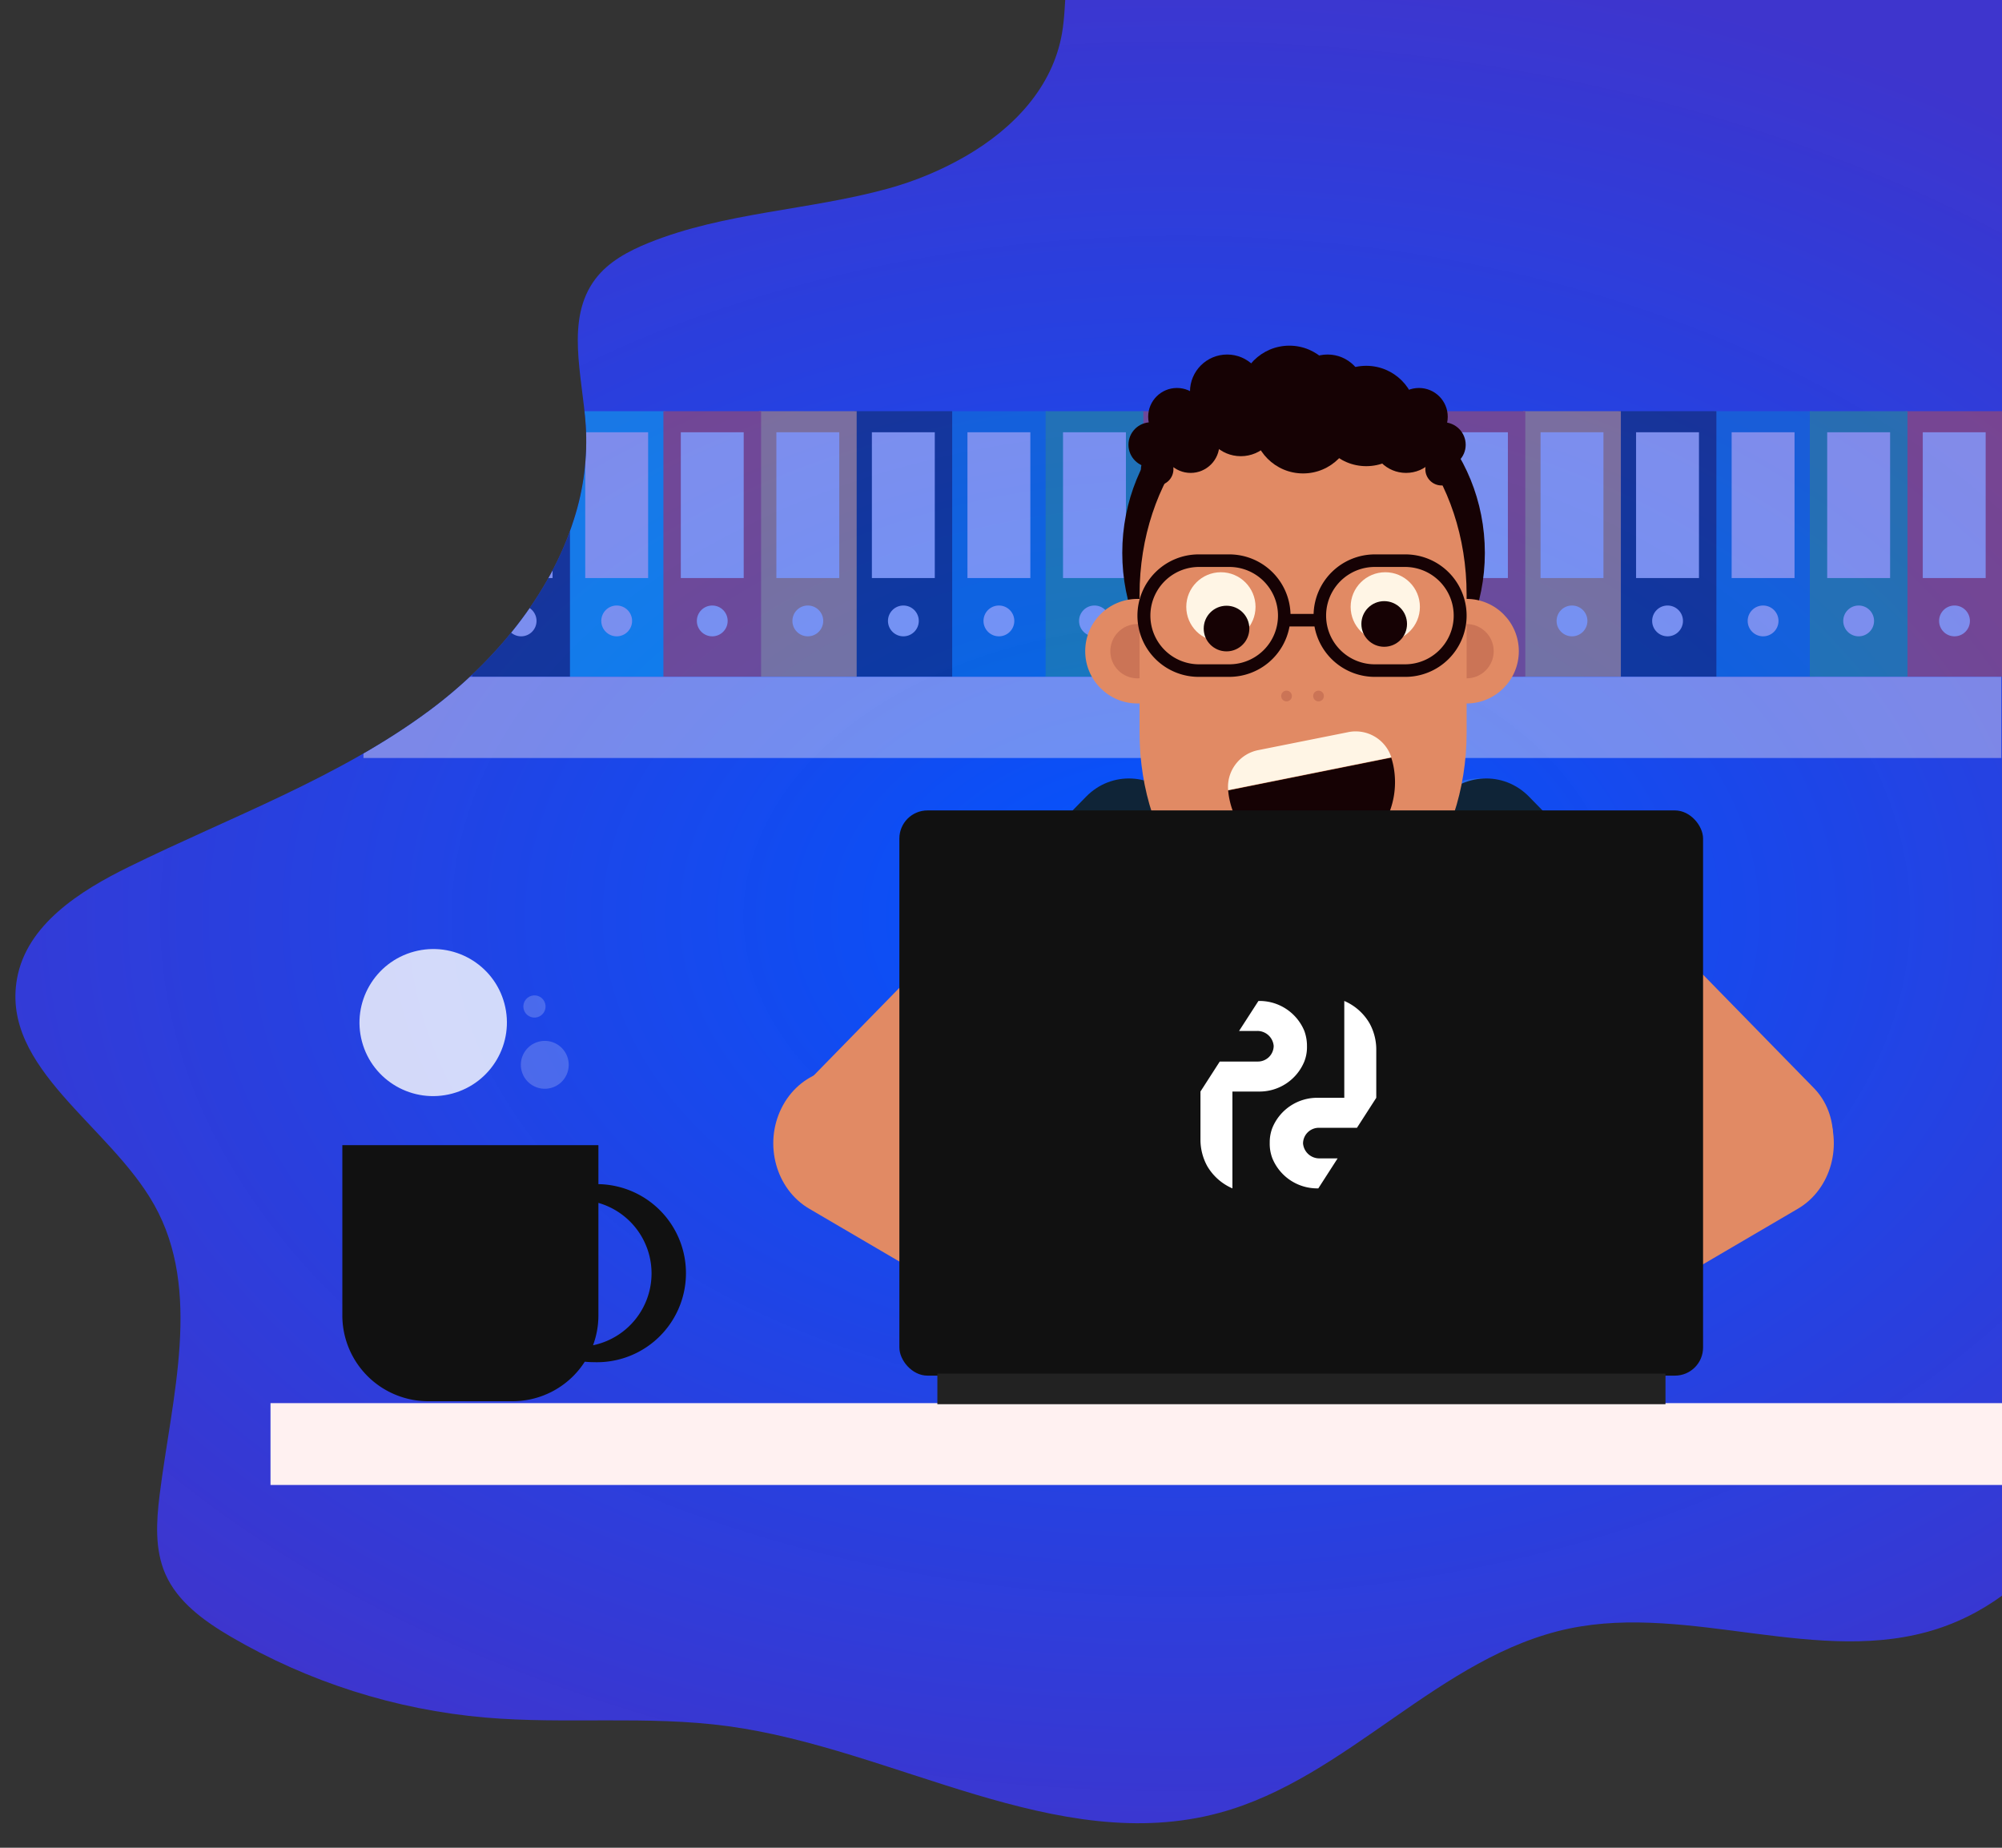 <svg xmlns="http://www.w3.org/2000/svg" xmlns:xlink="http://www.w3.org/1999/xlink" viewBox="0 0 780 720"><rect x="0" y="0" width="780" height="720" fill="#333333" stroke="none"/><defs><style>.a,.w,.x{fill:#fff;}.b{fill:#3f35de;}.c{clip-path:url(#a);}.d{clip-path:url(#b);}.e{fill:url(#c);}.f{fill:#e18a64;}.g{fill:#0f2437;}.h{opacity:0.4;}.i{fill:#0089cf;}.j{fill:#002131;}.k{fill:#e14f28;}.l{fill:#22b573;}.m{fill:#00cdf3;}.n{fill:#fbb03b;}.o{fill:#fff1f1;}.p{fill:#2667ea;}.q{fill:#160204;}.r{fill:#cb7456;}.s{fill:#fff5e5;}.t{fill:#f60c5b;}.u{fill:#111;}.v{fill:#222;}.w{opacity:0.8;}.x{opacity:0.2;}</style><clipPath id="a"><path class="a" d="M0,0H780V720H0V0Z" transform="translate(507)"/></clipPath><clipPath id="b"><path class="b" d="M1171.169,105c-3.839,32.621-30.764,58.452-37.152,90.671a87.941,87.941,0,0,0-1.507,12.807c-.918,18.5,2.745,37.389.857,55.924-3.519,34.757-24.644,61.919-51.465,85.459-20.289,17.761-43.839,33.385-65.5,48.5-55.149,38.524-106.873,87.162-129.525,150.505-15.1,42.239-16.254,88.142-27.337,131.61s-36.326,87.946-78.988,101.806c-45.789,14.881-96.243-9.928-143.364-.124-50.568,10.526-86.429,58.318-136.326,71.816-63.4,17.152-126.574-24.995-191.651-33.777-31.249-4.221-63.055-.64-94.468-3.344a237.44,237.44,0,0,1-99.071-31.486c-10.32-6.058-20.753-13.5-25.552-24.5-4.128-9.5-3.5-20.341-2.229-30.629,4.747-38.184,16.76-79.69-2.136-113.251-17.43-30.96-59.67-53.106-53.405-88.06,3.777-21.032,24.417-34.169,43.632-43.591C115.526,465.905,157.652,450.694,193,424.45c25.284-18.8,47.059-45.036,56.347-74.541a99.39,99.39,0,0,0,4.592-36.553c-1.3-19.5-8.05-41.4,3.715-57.017,5.1-6.77,12.91-10.929,20.764-14.107,29.618-11.971,62.518-12.663,93.313-21.166a128.721,128.721,0,0,0,30.186-12.6c18.782-10.877,33.9-26.9,37.554-47.822,2.136-12.26.237-25.645,6.357-36.481,10.32-18.369,30.722-26.047,53.509-28.545,28.2-3.1,60.144,1.744,81.527,4.128l2.136.227c27.461,2.859,54.7-3.22,81.455-12.384,28.9-9.814,57.141-23.168,84.623-32.662q3.87-1.342,7.719-2.57a395.258,395.258,0,0,1,61.424-14.293,401.565,401.565,0,0,1,88.751-3.426,393.743,393.743,0,0,1,44.768,5.82q6.522,1.238,13.024,2.652c25.2,5.4,50.268,11.992,75.975,12.384h5.552c30.66-.526,62.012-8.318,91.1,1.094,13.282,4.3,25.913,12.766,31.238,25.6C1171.592,89.342,1172.067,97.32,1171.169,105Z" transform="translate(347.069 -92.733)"/></clipPath><radialGradient id="c" cx="0.5" cy="0.5" r="0.5" gradientUnits="objectBoundingBox"><stop offset="0" stop-color="#05f"/><stop offset="1" stop-color="#3f35de" stop-opacity="0.902"/></radialGradient></defs><g class="c" transform="translate(-507)"><g class="d" transform="translate(134.212 -54.857)"><g transform="translate(263.205 33.173)"><path class="e" d="M0,0H1139.854V757.461H0Z" transform="translate(0 0)"/><g transform="translate(63.195 156.378)"><g transform="translate(0 0)"><path class="f" d="M199.983,281.545c-9.84,10.078-9.931,27.141-.2,38.137s25.558,11.72,35.429,1.661l52.6-53.819-37.493-37.5Z" transform="translate(158.617 7.777)"/><path class="g" d="M313.515,208.969h0c-9.731-10.954-25.558-11.738-35.429-1.661l-60.671,62.071,37.5,37.5,58.42-59.788C323.209,237.03,323.3,219.96,313.515,208.969Z" transform="translate(191.463 -31.576)"/><circle class="a" cx="5.787" cy="5.787" r="5.787" transform="translate(485.827 102.253)"/><g class="h"><g transform="translate(230.388 25.535)"><rect class="i" width="38.067" height="103.481" transform="translate(186.148)"/><rect class="a" width="24.507" height="56.798" transform="translate(192.929 8.219)"/><ellipse class="a" cx="6.004" cy="6.004" rx="6.004" ry="6.004" transform="translate(199.179 75.717)"/><path class="j" d="M0,0H38.067V103.481H0Z" transform="translate(148.916)"/><rect class="a" width="24.507" height="56.798" transform="translate(155.695 8.219)"/><ellipse class="a" cx="6.004" cy="6.004" rx="6.004" ry="6.004" transform="translate(161.963 75.717)"/><rect class="k" width="38.067" height="103.481" transform="translate(260.616)"/><rect class="a" width="24.507" height="56.798" transform="translate(267.397 8.219)"/><rect class="l" width="38.067" height="103.481" transform="translate(223.382)"/><rect class="a" width="24.507" height="56.798" transform="translate(230.163 8.219)"/><ellipse class="a" cx="6.004" cy="6.004" rx="6.004" ry="6.004" transform="translate(236.412 75.717)"/><rect class="m" width="38.067" height="103.481" transform="translate(37.234)"/><rect class="a" width="24.507" height="56.798" transform="translate(44.013 8.219)"/><ellipse class="a" cx="6.004" cy="6.004" rx="6.004" ry="6.004" transform="translate(50.264 75.717)"/><rect class="j" width="38.067" height="103.481"/><rect class="a" width="24.507" height="56.798" transform="translate(6.781 8.219)"/><ellipse class="a" cx="6.004" cy="6.004" rx="6.004" ry="6.004" transform="translate(13.03 75.717)"/><rect class="n" width="38.067" height="103.481" transform="translate(111.702)"/><rect class="a" width="24.507" height="56.798" transform="translate(118.48 8.219)"/><ellipse class="a" cx="6.004" cy="6.004" rx="6.004" ry="6.004" transform="translate(124.731 75.717)"/><rect class="k" width="38.067" height="103.481" transform="translate(74.468)"/><rect class="a" width="24.507" height="56.798" transform="translate(81.247 8.219)"/><ellipse class="a" cx="6.004" cy="6.004" rx="6.004" ry="6.004" transform="translate(87.498 75.717)"/></g><g transform="translate(528.122 25.535)"><rect class="i" width="38.067" height="103.481" transform="translate(186.148)"/><rect class="a" width="24.507" height="56.798" transform="translate(192.929 8.219)"/><ellipse class="a" cx="6.004" cy="6.004" rx="6.004" ry="6.004" transform="translate(199.179 75.717)"/><path class="j" d="M0,0H38.067V103.481H0Z" transform="translate(148.916)"/><rect class="a" width="24.507" height="56.798" transform="translate(155.695 8.219)"/><ellipse class="a" cx="6.004" cy="6.004" rx="6.004" ry="6.004" transform="translate(161.963 75.717)"/><rect class="k" width="38.067" height="103.481" transform="translate(260.616)"/><rect class="a" width="24.507" height="56.798" transform="translate(267.397 8.219)"/><rect class="l" width="38.067" height="103.481" transform="translate(223.382)"/><rect class="a" width="24.507" height="56.798" transform="translate(230.163 8.219)"/><ellipse class="a" cx="6.004" cy="6.004" rx="6.004" ry="6.004" transform="translate(236.412 75.717)"/><ellipse class="a" cx="6.004" cy="6.004" rx="6.004" ry="6.004" transform="translate(273.758 75.717)"/><rect class="m" width="38.067" height="103.481" transform="translate(37.234)"/><rect class="a" width="24.507" height="56.798" transform="translate(44.013 8.219)"/><ellipse class="a" cx="6.004" cy="6.004" rx="6.004" ry="6.004" transform="translate(50.264 75.717)"/><rect class="j" width="38.067" height="103.481"/><rect class="a" width="24.507" height="56.798" transform="translate(6.781 8.219)"/><ellipse class="a" cx="6.004" cy="6.004" rx="6.004" ry="6.004" transform="translate(13.03 75.717)"/><rect class="n" width="38.067" height="103.481" transform="translate(111.702)"/><rect class="a" width="24.507" height="56.798" transform="translate(118.48 8.219)"/><ellipse class="a" cx="6.004" cy="6.004" rx="6.004" ry="6.004" transform="translate(124.731 75.717)"/><rect class="k" width="38.067" height="103.481" transform="translate(74.468)"/><rect class="a" width="24.507" height="56.798" transform="translate(81.247 8.219)"/><ellipse class="a" cx="6.004" cy="6.004" rx="6.004" ry="6.004" transform="translate(87.498 75.717)"/></g><rect class="o" width="638.118" height="31.638" transform="translate(188 129.034)"/></g><path class="p" d="M452.237,359.035h0c-9.731,10.954-25.558,11.72-35.429,1.661L305.793,247.089c-9.84-10.06-9.931-27.128-.2-38.118h0c9.731-10.954,25.558-11.738,35.429-1.661L452.037,320.9C461.873,330.978,461.962,348.039,452.237,359.035Z" transform="translate(298.342 -31.575)"/><path class="f" d="M291.695,370.075h0c-6.973-14.075-2.135-31.619,10.807-39.2L436.28,252.507c12.944-7.594,29.076-2.337,36.056,11.738h0c6.973,14.057,2.135,31.6-10.79,39.177l-133.8,78.392C314.807,389.39,298.668,384.132,291.695,370.075Z" transform="translate(285.34 32.871)"/><path class="f" d="M374.863,370.076h0c6.973-14.075,2.135-31.619-10.788-39.2L230.281,252.506c-12.944-7.594-29.076-2.337-36.055,11.738h0c-6.973,14.057-2.135,31.6,10.807,39.177l133.778,78.391C351.762,389.39,367.9,384.132,374.863,370.076Z" transform="translate(156.629 32.871)"/><path class="f" d="M415.746,281.545c9.822,10.078,9.913,27.141.182,38.137S390.37,331.4,380.5,321.344l-52.583-53.819,37.482-37.5Z" transform="translate(337.385 7.777)"/><path class="g" d="M306.775,208.969h0c9.731-10.954,25.558-11.738,35.429-1.661l60.666,62.07-37.48,37.5-58.42-59.788C297.135,237.03,297.043,219.96,306.775,208.969Z" transform="translate(299.907 -31.576)"/><ellipse class="q" cx="70.632" cy="73.334" rx="70.632" ry="73.334" transform="translate(483.636 7.412)"/><circle class="f" cx="20.374" cy="20.374" r="20.374" transform="translate(597.389 98.674)"/><circle class="r" cx="10.588" cy="10.588" r="10.588" transform="translate(607.174 108.459)"/><circle class="f" cx="20.374" cy="20.374" r="20.374" transform="translate(469.195 98.674)"/><circle class="r" cx="10.588" cy="10.588" r="10.588" transform="translate(478.981 108.459)"/><path class="f" d="M316.247,134.252c-35.2,0-63.713,36.512-63.713,81.476v53.782c0,45,28.516,81.494,63.713,81.494s63.711-36.511,63.711-81.494V215.728C379.959,170.727,351.426,134.252,316.247,134.252Z" transform="translate(237.839 -118.699)"/><path class="q" d="M327.235,223.893a32.5,32.5,0,0,0,4.546-24.006,30.839,30.839,0,0,0-.826-3.158L267.411,209.5a28.068,28.068,0,0,0,.457,3.231,32.5,32.5,0,0,0,13.438,20.387,33.373,33.373,0,0,1,45.936-9.128Z" transform="translate(257.484 -36.197)"/><path class="s" d="M314.056,192.647,279.278,199.6a14.6,14.6,0,0,0-11.85,15.516v.092l63.549-12.78v-.122a14.6,14.6,0,0,0-16.925-9.661Z" transform="translate(257.447 -42.017)"/><path class="t" d="M298.319,225.9a32.459,32.459,0,0,0,21.013-14.345,33.372,33.372,0,0,0-45.941,9.123,32.442,32.442,0,0,0,24.928,5.222Z" transform="translate(265.387 -23.865)"/><circle class="s" cx="13.491" cy="13.491" r="13.491" transform="translate(572.615 88.286)"/><circle class="q" cx="8.891" cy="8.891" r="8.891" transform="translate(576.796 99.55)"/><circle class="s" cx="13.491" cy="13.491" r="13.491" transform="translate(508.573 88.286)"/><circle class="q" cx="8.891" cy="8.891" r="8.891" transform="translate(515.364 101.338)"/><circle class="q" cx="13.034" cy="13.034" r="13.034" transform="translate(560.604 15.553)"/><circle class="q" cx="19.552" cy="19.552" r="19.552" transform="translate(534.534 10.68)"/><circle class="q" cx="14.478" cy="14.478" r="14.478" transform="translate(515.347 14.112)"/><circle class="q" cx="11.209" cy="11.209" r="11.209" transform="translate(499.062 27.165)"/><circle class="q" cx="6.334" cy="6.334" r="6.334" transform="translate(490.902 41.806)"/><circle class="q" cx="19.552" cy="19.552" r="19.552" transform="translate(529.185 0)"/><circle class="q" cx="14.478" cy="14.478" r="14.478" transform="translate(510.017 3.45)"/><circle class="q" cx="19.552" cy="19.552" r="19.552" transform="translate(559.142 7.849)"/><circle class="q" cx="14.478" cy="14.478" r="14.478" transform="translate(549.157 3.45)"/><circle class="q" cx="11.209" cy="11.209" r="11.209" transform="translate(493.732 16.485)"/><circle class="q" cx="8.764" cy="8.764" r="8.764" transform="translate(486.047 29.849)"/><circle class="q" cx="8.764" cy="8.764" r="8.764" transform="translate(599.908 29.849)"/><circle class="q" cx="11.209" cy="11.209" r="11.209" transform="translate(588.024 16.485)"/><circle class="q" cx="6.334" cy="6.334" r="6.334" transform="translate(583.406 27.585)"/><circle class="q" cx="6.334" cy="6.334" r="6.334" transform="translate(601.715 41.806)"/><circle class="q" cx="13.655" cy="13.655" r="13.655" transform="translate(580.54 22.271)"/><path class="q" d="M356.337,162.6H344.566a23.878,23.878,0,0,0-23.839,23.186h-9A23.878,23.878,0,0,0,287.883,162.6H276.106a23.861,23.861,0,1,0,0,47.721h11.777a23.878,23.878,0,0,0,23.457-19.644h9.731a23.878,23.878,0,0,0,23.478,19.644h11.775a23.861,23.861,0,1,0,0-47.721Zm-68.459,42.828H276.106a18.968,18.968,0,0,1,0-37.937h11.777a18.968,18.968,0,1,1,0,37.936Zm68.46,0H344.566a18.968,18.968,0,1,1,0-37.937h11.775a18.968,18.968,0,1,1,0,37.936Z" transform="translate(237.455 -81.267)"/><path class="o" d="M0,0H812.665V31.888H0Z" transform="translate(151.779 412.057)"/><rect class="u" width="313.127" height="220.24" rx="10.951" transform="translate(396.793 181.099)"/><path class="v" d="M0,0H283.681V11.922H0Z" transform="translate(411.598 400.556)"/><g transform="translate(514.102 255.34)"><path class="a" d="M303.236,249.273a18.9,18.9,0,0,0-17.891-11.685L277.8,249.271h7.01a6.371,6.371,0,0,1,6.475,5.842,6.153,6.153,0,0,1-6.231,6.079H270.277l-7.518,11.685v18.989a21.449,21.449,0,0,0,2.592,9.987,21.014,21.014,0,0,0,9.858,8.764V272.878h10.113a18.859,18.859,0,0,0,17.891-11.684,15.187,15.187,0,0,0,1.041-5.842,16.887,16.887,0,0,0-1.023-6.079Z" transform="translate(-262.759 -237.583)"/><g transform="translate(26.98 0.002)"><path class="a" d="M275.432,298.927a18.876,18.876,0,0,0,17.891,11.684l7.521-11.684h-7a6.371,6.371,0,0,1-6.475-5.842,6.153,6.153,0,0,1,6.231-6.079h14.782l7.521-11.684V256.333a21.233,21.233,0,0,0-2.592-9.987,20.921,20.921,0,0,0-9.869-8.763v37.735H293.325A18.877,18.877,0,0,0,275.434,287a15.537,15.537,0,0,0-1.041,5.842,15.739,15.739,0,0,0,1.039,6.079Z" transform="translate(-274.387 -237.584)"/></g></g><path class="u" d="M218.451,277.063V261.8H118.683v66.306a33.462,33.462,0,0,0,33.462,33.462h32.864a33.406,33.406,0,0,0,28.13-15.39c1.153.1,2.3.178,3.489.178a34.7,34.7,0,1,0,1.826-69.373Zm-2.064,62.618a33.351,33.351,0,0,0,2.064-11.575V284.293a28.586,28.586,0,0,1-2.064,55.465Z" transform="translate(61.083 49.738)"/><ellipse class="w" cx="28.716" cy="28.644" rx="28.716" ry="28.644" transform="matrix(0.966, -0.259, 0.259, 0.966, 180.007, 243.531)"/><circle class="x" cx="9.329" cy="9.329" r="9.329" transform="matrix(0.966, -0.259, 0.259, 0.966, 247.215, 273.631)"/><circle class="x" cx="4.329" cy="4.329" r="4.329" transform="matrix(0.966, -0.259, 0.259, 0.966, 249.317, 254.433)"/><g transform="translate(545.535 134.421)"><circle class="r" cx="2.095" cy="2.095" r="2.095" transform="translate(0 0)"/><circle class="r" cx="2.095" cy="2.095" r="2.095" transform="translate(12.467 0)"/></g></g></g></g></g></g></svg>